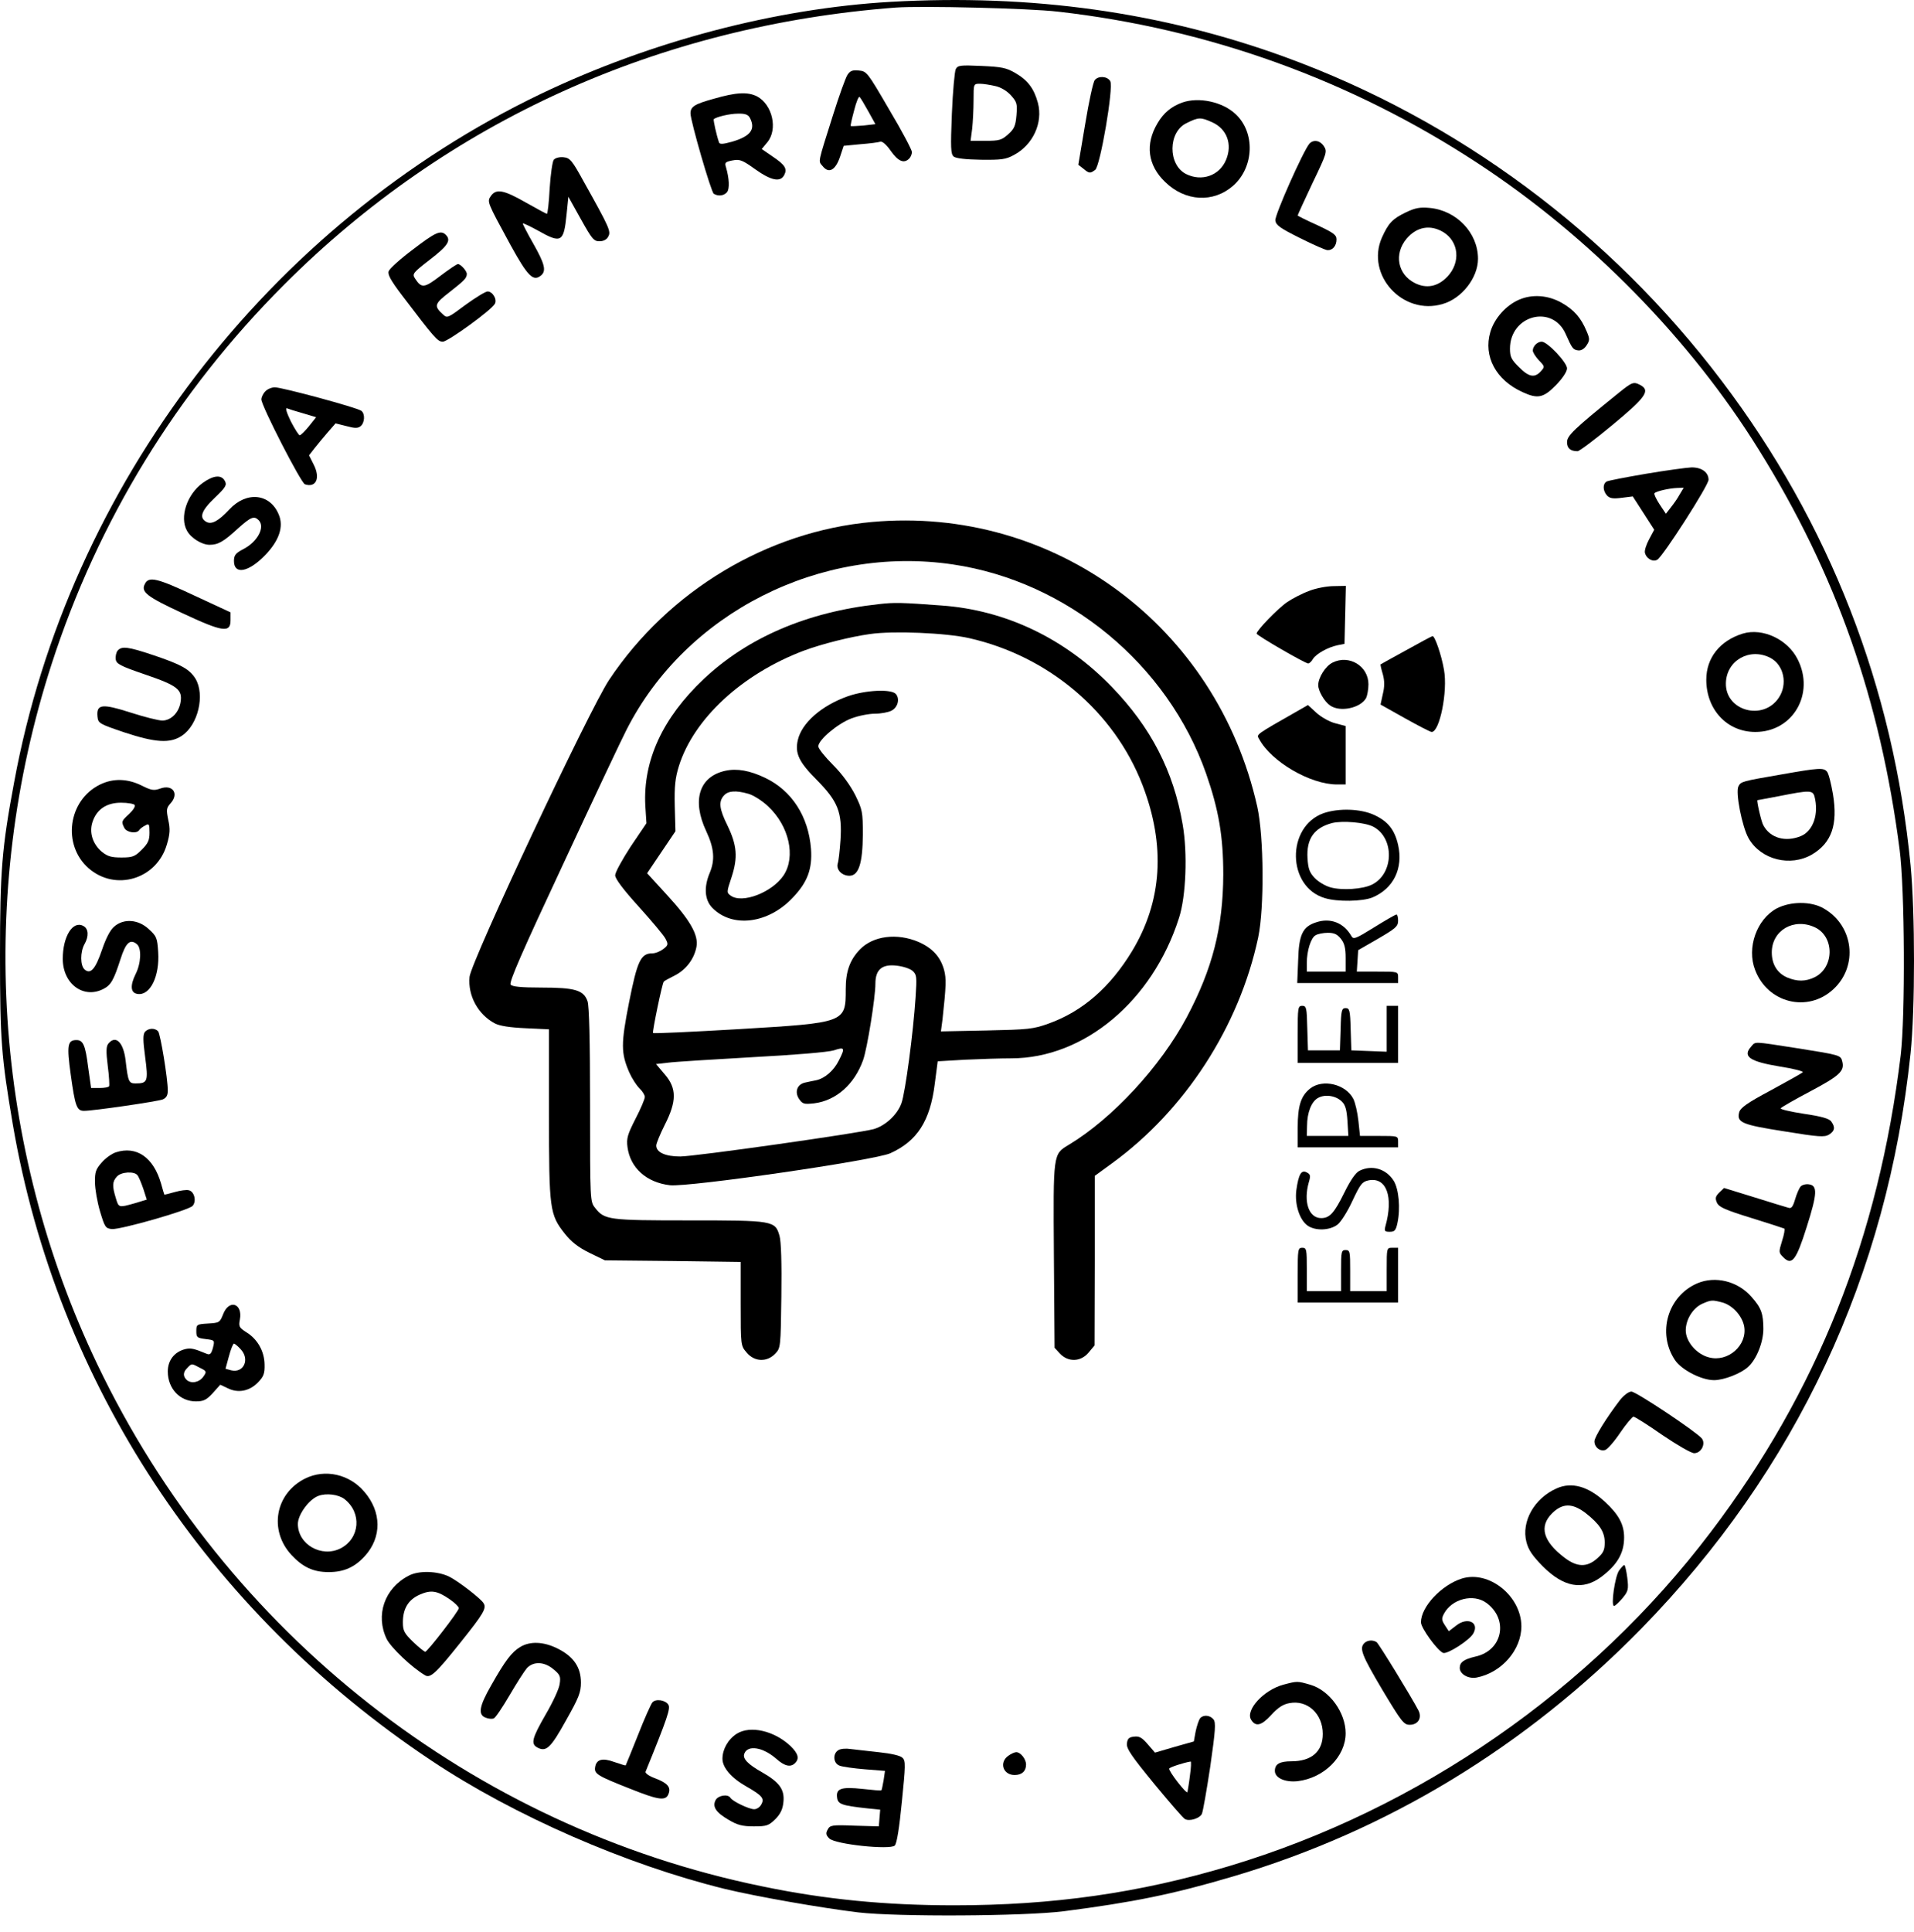 <svg width="109" height="110" viewBox="0 0 109 110" fill="none" xmlns="http://www.w3.org/2000/svg">
<path d="M50.737 0.104C44.172 0.481 37.061 2.352 30.809 5.341C15.287 12.787 3.913 27.641 0.806 44.535C0.104 48.277 0 49.616 0 54.411C0 59.219 0.078 60.181 0.728 64.014C3.25 78.751 11.803 91.746 24.569 100.245C29.288 103.39 35.67 106.171 41.273 107.549C43.106 107.991 46.733 108.627 48.878 108.887C51.127 109.147 58.302 109.108 60.577 108.822C64.516 108.315 66.817 107.848 70.197 106.847C78.997 104.248 86.888 99.453 93.466 92.734C102.292 83.702 107.492 72.604 108.805 59.973C109.065 57.452 109.065 51.994 108.805 49.265C107.83 39.142 104.19 29.785 98.041 21.676C91.672 13.255 83.014 6.835 73.187 3.249C66.154 0.689 58.744 -0.351 50.737 0.104ZM60.252 0.663C68.832 1.637 76.944 4.561 84.171 9.304C90.515 13.463 96.261 19.311 100.173 25.627C104.567 32.683 107.076 39.83 108.181 48.368C108.48 50.668 108.506 57.829 108.246 60.064C106.985 70.46 103.488 79.245 97.43 87.224C90.632 96.204 80.83 103 70.002 106.249C64.88 107.783 59.953 108.484 54.337 108.484C50.425 108.484 46.98 108.147 43.418 107.406C26.909 104.027 12.856 92.994 5.538 77.673C-0.377 65.288 -1.313 50.954 2.938 37.816C5.577 29.655 10.062 22.326 16.184 16.205C25.466 6.913 37.516 1.455 51.023 0.429C52.518 0.325 58.562 0.468 60.252 0.663Z" fill="black"/>
<path d="M54.428 3.937C54.364 4.08 54.26 5.211 54.208 6.471C54.13 8.421 54.142 8.772 54.312 8.915C54.441 9.018 55.001 9.083 55.858 9.096C57.015 9.109 57.275 9.083 57.743 8.824C58.822 8.252 59.407 6.991 59.108 5.861C58.887 5.042 58.536 4.574 57.821 4.158C57.314 3.859 57.041 3.807 55.897 3.755C54.688 3.703 54.545 3.716 54.428 3.937ZM56.677 4.899C56.989 4.964 57.34 5.172 57.574 5.432C57.912 5.809 57.938 5.913 57.886 6.562C57.834 7.173 57.756 7.342 57.405 7.654C57.041 7.979 56.898 8.018 56.131 8.018H55.273L55.364 7.329C55.404 6.965 55.443 6.224 55.443 5.705C55.443 4.769 55.443 4.769 55.806 4.769C56.001 4.769 56.391 4.834 56.677 4.899Z" fill="black"/>
<path d="M48.254 4.275C48.15 4.444 47.786 5.445 47.448 6.523C46.551 9.369 46.59 9.148 46.85 9.46C47.201 9.902 47.578 9.694 47.838 8.928L48.046 8.304L48.982 8.213C49.502 8.174 50.009 8.109 50.126 8.07C50.243 8.031 50.477 8.226 50.737 8.603C51.153 9.187 51.478 9.33 51.777 9.031C51.868 8.941 51.933 8.772 51.933 8.655C51.933 8.538 51.361 7.446 50.646 6.251C49.398 4.106 49.359 4.054 48.904 4.015C48.54 3.976 48.397 4.041 48.254 4.275ZM49.45 6.341L49.853 7.069L49.177 7.147C48.8 7.173 48.475 7.199 48.449 7.173C48.423 7.16 48.514 6.757 48.644 6.277C48.761 5.809 48.904 5.458 48.956 5.523C49.008 5.575 49.229 5.939 49.45 6.341Z" fill="black"/>
<path d="M62.345 4.561C62.254 4.665 62.007 5.796 61.799 7.069L61.409 9.382L61.695 9.603C62.02 9.876 62.085 9.889 62.371 9.668C62.657 9.46 63.424 4.977 63.229 4.626C63.073 4.34 62.553 4.301 62.345 4.561Z" fill="black"/>
<path d="M40.636 5.627C39.557 5.926 39.323 6.069 39.323 6.458C39.323 6.887 40.493 10.929 40.649 11.033C40.909 11.189 41.221 11.15 41.403 10.942C41.559 10.747 41.533 10.162 41.338 9.499C41.26 9.265 41.312 9.213 41.715 9.135C42.131 9.057 42.274 9.109 43.015 9.642C43.912 10.279 44.432 10.383 44.653 9.98C44.848 9.616 44.718 9.395 44.003 8.915L43.379 8.486L43.691 8.109C44.315 7.368 43.99 5.952 43.106 5.484C42.573 5.224 41.936 5.25 40.636 5.627ZM42.703 6.705C43.041 7.355 42.755 7.758 41.689 8.07C41.169 8.213 40.987 8.226 40.948 8.109C40.805 7.706 40.61 6.822 40.649 6.783C40.805 6.653 41.559 6.471 42.014 6.471C42.43 6.458 42.599 6.523 42.703 6.705Z" fill="black"/>
<path d="M67.337 5.835C66.713 6.056 66.258 6.432 65.92 7.017C65.205 8.213 65.361 9.408 66.349 10.357C67.493 11.475 69.092 11.566 70.223 10.578C71.419 9.525 71.497 7.55 70.366 6.497C69.625 5.796 68.273 5.51 67.337 5.835ZM69.04 6.965C69.872 7.342 70.197 8.213 69.82 9.109C69.443 10.006 68.429 10.357 67.532 9.902C66.505 9.369 66.518 7.524 67.558 7.017C68.26 6.666 68.377 6.666 69.04 6.965Z" fill="black"/>
<path d="M74.565 8.187C74.201 8.629 72.589 12.254 72.628 12.553C72.667 12.826 72.888 12.982 74.032 13.554C74.786 13.931 75.487 14.243 75.605 14.243C75.891 14.256 76.112 13.996 76.112 13.632C76.112 13.372 75.942 13.255 75.007 12.813C74.396 12.54 73.902 12.293 73.902 12.267C73.902 12.241 74.279 11.41 74.747 10.422C75.566 8.72 75.591 8.629 75.397 8.33C75.176 7.992 74.799 7.927 74.565 8.187Z" fill="black"/>
<path d="M31.537 9.096C31.459 9.2 31.355 9.928 31.303 10.734C31.264 11.527 31.186 12.176 31.147 12.176C31.108 12.176 30.562 11.877 29.938 11.527C28.69 10.812 28.261 10.734 27.962 11.15C27.728 11.488 27.728 11.475 29.054 13.918C30.055 15.737 30.367 16.049 30.809 15.685C31.121 15.425 31.03 15.035 30.367 13.866C30.016 13.255 29.756 12.735 29.769 12.722C29.795 12.696 30.185 12.878 30.653 13.138C31.965 13.879 32.108 13.788 32.264 12.228L32.368 11.202L33.071 12.462C33.708 13.606 33.812 13.736 34.136 13.736C34.37 13.736 34.552 13.645 34.643 13.463C34.799 13.177 34.721 12.982 33.252 10.357C32.577 9.122 32.459 8.992 32.096 8.954C31.861 8.928 31.628 8.992 31.537 9.096Z" fill="black"/>
<path d="M80.076 12.085C79.296 12.462 79.075 12.696 78.698 13.528C77.762 15.659 79.894 17.985 82.156 17.309C83.248 16.998 84.171 15.815 84.171 14.736C84.171 13.255 82.949 11.981 81.415 11.838C80.869 11.787 80.596 11.838 80.076 12.085ZM82.195 13.216C83.079 13.762 83.196 14.931 82.429 15.75C81.883 16.322 81.233 16.452 80.57 16.114C79.595 15.62 79.374 14.463 80.102 13.593C80.687 12.904 81.454 12.774 82.195 13.216Z" fill="black"/>
<path d="M23.516 14.204C22.801 14.736 22.19 15.295 22.138 15.438C22.06 15.62 22.255 15.971 22.905 16.829C24.751 19.259 24.92 19.454 25.219 19.454C25.505 19.454 27.988 17.66 28.183 17.297C28.326 17.049 28.053 16.595 27.767 16.595C27.65 16.595 27.078 16.946 26.506 17.361C25.531 18.089 25.466 18.128 25.245 17.92C24.699 17.426 24.725 17.309 25.583 16.647C26.441 15.971 26.584 15.841 26.584 15.594C26.584 15.425 26.233 15.035 26.077 15.035C26.012 15.035 25.57 15.334 25.089 15.698C24.153 16.413 24.01 16.426 23.633 15.854C23.464 15.594 23.516 15.529 24.491 14.775C25.518 13.983 25.7 13.684 25.388 13.372C25.102 13.086 24.803 13.216 23.516 14.204Z" fill="black"/>
<path d="M86.511 17.063C85.757 17.387 85.094 18.141 84.873 18.908C84.47 20.285 85.185 21.637 86.706 22.326C87.577 22.729 87.902 22.651 88.617 21.923C88.994 21.533 89.241 21.156 89.241 20.974C89.241 20.636 88.123 19.454 87.798 19.454C87.551 19.454 87.291 19.714 87.291 19.96C87.291 20.064 87.447 20.311 87.642 20.519C87.98 20.87 87.98 20.883 87.746 21.143C87.395 21.533 87.057 21.468 86.498 20.896C86.069 20.48 85.991 20.311 85.991 19.857C85.991 17.946 88.409 17.309 89.163 19.012C89.527 19.831 89.579 19.909 89.865 19.948C90.034 19.974 90.216 19.869 90.346 19.675C90.541 19.376 90.541 19.298 90.359 18.869C90.034 18.089 89.644 17.647 88.942 17.244C88.162 16.803 87.265 16.738 86.511 17.063Z" fill="black"/>
<path d="M92.14 22.404C89.631 24.431 89.241 24.808 89.241 25.172C89.241 25.523 89.436 25.691 89.839 25.691C89.943 25.691 90.84 25.016 91.841 24.184C93.739 22.612 93.999 22.235 93.414 21.923C93.024 21.715 92.946 21.754 92.14 22.404Z" fill="black"/>
<path d="M15.105 22.287C14.975 22.417 14.884 22.625 14.884 22.741C14.884 23.105 17.146 27.511 17.367 27.576C18.004 27.784 18.251 27.225 17.874 26.471L17.601 25.925L17.913 25.523C18.095 25.289 18.433 24.886 18.667 24.613L19.109 24.106L19.733 24.262C20.214 24.392 20.383 24.392 20.539 24.262C20.773 24.067 20.799 23.56 20.578 23.391C20.344 23.209 16.067 22.053 15.651 22.053C15.469 22.053 15.222 22.157 15.105 22.287ZM17.263 23.534L18.004 23.755L17.601 24.262C17.367 24.548 17.133 24.782 17.068 24.782C17.016 24.782 16.782 24.418 16.561 23.989C16.327 23.508 16.236 23.209 16.34 23.248C16.431 23.287 16.847 23.417 17.263 23.534Z" fill="black"/>
<path d="M93.726 26.978C92.582 27.173 91.568 27.368 91.49 27.42C91.256 27.563 91.282 27.966 91.529 28.226C91.685 28.381 91.88 28.407 92.361 28.343L92.985 28.265L93.596 29.213L94.207 30.162L93.921 30.695C93.765 30.98 93.648 31.331 93.674 31.461C93.752 31.812 94.129 32.02 94.389 31.864C94.727 31.643 97.3 27.641 97.3 27.316C97.3 26.887 96.898 26.601 96.313 26.614C96.04 26.627 94.87 26.783 93.726 26.978ZM95.65 28.16C95.533 28.381 95.299 28.706 95.143 28.901L94.87 29.252L94.506 28.706C94.311 28.407 94.181 28.122 94.22 28.083C94.324 27.966 95.078 27.797 95.52 27.784L95.884 27.771L95.65 28.16Z" fill="black"/>
<path d="M11.543 27.498C10.646 28.148 10.217 29.447 10.646 30.214C10.867 30.63 11.492 31.02 11.934 31.02C12.427 31.02 12.739 30.838 13.558 30.084C14.286 29.434 14.468 29.356 14.728 29.616C15.118 30.006 14.663 30.864 13.831 31.279C13.415 31.5 13.324 31.617 13.324 31.942C13.324 32.735 14.143 32.592 15.092 31.617C15.898 30.786 16.171 29.98 15.872 29.291C15.378 28.096 14.039 27.953 13.064 29.005C12.453 29.655 12.063 29.876 11.764 29.72C11.322 29.486 11.453 29.083 12.232 28.343C12.856 27.745 12.934 27.615 12.804 27.381C12.609 27.017 12.155 27.056 11.543 27.498Z" fill="black"/>
<path d="M49.658 29.72C43.704 30.253 38.075 33.632 34.695 38.7C33.564 40.389 26.844 54.697 26.74 55.62C26.636 56.685 27.221 57.764 28.183 58.271C28.456 58.414 29.041 58.505 29.938 58.544L31.264 58.608V63.43C31.264 68.888 31.302 69.148 32.173 70.252C32.538 70.707 32.928 71.019 33.564 71.331L34.448 71.76L38.309 71.799L42.183 71.851V74.229C42.183 76.607 42.183 76.62 42.521 77.01C42.963 77.543 43.678 77.569 44.146 77.075C44.458 76.75 44.458 76.711 44.497 73.8C44.523 71.903 44.484 70.681 44.393 70.369C44.146 69.499 44.042 69.486 39.258 69.486C34.656 69.486 34.422 69.46 33.889 68.771C33.603 68.42 33.603 68.355 33.603 62.923C33.603 59.167 33.551 57.309 33.46 57.01C33.239 56.373 32.733 56.23 30.835 56.23C29.665 56.23 29.171 56.178 29.08 56.061C28.976 55.931 29.73 54.203 32.096 49.148C33.824 45.431 35.436 42.014 35.683 41.546C39.063 34.892 46.72 31.02 54.26 32.137C60.785 33.099 66.505 37.829 68.689 44.054C69.404 46.107 69.664 47.614 69.664 49.798C69.651 52.8 69.053 55.152 67.584 57.92C66.089 60.727 63.346 63.69 60.863 65.184C59.966 65.73 59.979 65.626 60.018 71.487L60.057 76.737L60.369 77.075C60.837 77.569 61.552 77.543 61.994 77.01L62.332 76.607L62.345 71.786V66.951L63.307 66.25C67.48 63.222 70.574 58.453 71.653 53.371C72.004 51.695 71.978 47.654 71.601 45.938C69.3 35.646 60.018 28.784 49.658 29.72Z" fill="black"/>
<path d="M8.255 33.242C8.008 33.697 8.346 33.969 10.399 34.918C12.674 35.984 13.129 36.049 13.129 35.321V34.866L11.114 33.931C8.957 32.917 8.476 32.8 8.255 33.242Z" fill="black"/>
<path d="M74.552 33.645C74.162 33.788 73.59 34.086 73.304 34.281C72.784 34.632 71.562 35.893 71.562 36.075C71.562 36.179 74.331 37.777 74.5 37.777C74.565 37.777 74.695 37.66 74.773 37.517C74.968 37.218 75.618 36.854 76.177 36.737L76.567 36.659L76.606 35.009L76.644 33.359L75.956 33.372C75.579 33.372 74.942 33.489 74.552 33.645Z" fill="black"/>
<path d="M50.048 34.398C45.979 34.84 42.586 36.296 40.077 38.661C37.737 40.87 36.619 43.3 36.749 45.86L36.814 46.874L35.917 48.199C35.436 48.94 35.033 49.668 35.033 49.837C35.033 50.032 35.488 50.642 36.372 51.617C37.1 52.423 37.789 53.241 37.893 53.436C38.062 53.761 38.062 53.813 37.776 54.034C37.607 54.164 37.334 54.281 37.152 54.281C36.489 54.281 36.294 54.71 35.826 57.062C35.358 59.44 35.358 59.96 35.839 61.065C35.982 61.389 36.242 61.792 36.411 61.961C36.58 62.117 36.723 62.351 36.723 62.455C36.723 62.572 36.489 63.131 36.19 63.703C35.735 64.599 35.67 64.82 35.735 65.314C35.891 66.497 36.814 67.328 38.153 67.484C39.232 67.601 49.801 66.068 50.698 65.665C52.232 64.976 52.973 63.82 53.233 61.714L53.401 60.428L54.962 60.337C55.819 60.298 57.002 60.259 57.587 60.259C61.734 60.259 65.634 56.997 67.142 52.267C67.545 51.032 67.636 48.563 67.35 46.939C66.83 43.898 65.543 41.416 63.32 39.115C60.668 36.361 57.275 34.736 53.623 34.476C51.374 34.307 50.932 34.294 50.048 34.398ZM55.196 36.335C59.719 37.361 63.45 40.519 65.062 44.691C66.388 48.134 66.193 51.305 64.464 54.164C63.216 56.217 61.643 57.595 59.706 58.284C58.835 58.596 58.562 58.621 56.17 58.673L53.584 58.725L53.675 58.037C53.883 56.113 53.895 55.736 53.766 55.23C53.557 54.476 53.103 53.982 52.31 53.631C51.088 53.111 49.723 53.28 48.969 54.06C48.397 54.658 48.163 55.308 48.163 56.321C48.163 58.232 48.163 58.232 42.079 58.596C39.427 58.751 37.23 58.855 37.191 58.816C37.139 58.751 37.711 55.983 37.802 55.892C37.828 55.853 38.114 55.697 38.426 55.542C39.063 55.217 39.531 54.606 39.661 53.917C39.791 53.241 39.31 52.397 37.958 50.928L36.853 49.72L37.659 48.524L38.465 47.329L38.426 45.899C38.4 44.769 38.452 44.301 38.66 43.625C39.505 40.922 42.261 38.375 45.771 37.049C46.824 36.659 48.423 36.257 49.541 36.101C50.867 35.906 53.883 36.036 55.196 36.335ZM51.972 55.282C52.206 55.49 52.219 55.62 52.141 56.776C52.011 58.79 51.556 62.221 51.335 62.819C51.101 63.469 50.425 64.093 49.762 64.287C48.917 64.521 39.57 65.847 38.738 65.847C37.893 65.847 37.373 65.613 37.373 65.223C37.373 65.106 37.594 64.573 37.854 64.053C38.543 62.702 38.543 61.961 37.854 61.169L37.36 60.584L38.049 60.506C38.426 60.454 40.584 60.324 42.833 60.194C45.277 60.064 47.149 59.908 47.487 59.804C48.111 59.596 48.137 59.661 47.773 60.376C47.487 60.961 46.967 61.403 46.486 61.506C46.304 61.545 46.018 61.597 45.862 61.636C45.407 61.727 45.238 62.156 45.498 62.559C45.706 62.858 45.771 62.884 46.369 62.819C47.617 62.663 48.657 61.74 49.151 60.363C49.385 59.713 49.853 56.802 49.853 56.009C49.853 55.204 50.23 54.879 51.075 54.983C51.426 55.022 51.829 55.152 51.972 55.282Z" fill="black"/>
<path d="M48.267 39.648C46.772 40.181 45.654 41.169 45.433 42.144C45.264 42.897 45.498 43.391 46.525 44.418C47.721 45.626 47.968 46.263 47.864 47.835C47.825 48.407 47.76 49.005 47.708 49.161C47.604 49.512 47.942 49.863 48.371 49.863C48.904 49.863 49.125 49.148 49.138 47.523C49.138 46.224 49.112 46.107 48.709 45.275C48.423 44.717 47.968 44.08 47.435 43.547C46.98 43.092 46.603 42.624 46.603 42.494C46.603 42.13 47.695 41.208 48.475 40.909C48.878 40.753 49.489 40.636 49.827 40.636C50.165 40.636 50.581 40.558 50.763 40.467C51.127 40.285 51.257 39.804 51.023 39.518C50.763 39.219 49.294 39.285 48.267 39.648Z" fill="black"/>
<path d="M41.312 43.885C39.817 44.21 39.388 45.561 40.22 47.329C40.675 48.303 40.727 48.966 40.415 49.707C40.077 50.513 40.129 51.24 40.558 51.682C41.689 52.852 43.743 52.605 45.147 51.11C45.992 50.227 46.265 49.473 46.187 48.342C46.044 46.484 45.095 45.016 43.574 44.288C42.703 43.872 41.975 43.742 41.312 43.885ZM42.625 45.197C42.898 45.275 43.405 45.587 43.743 45.912C44.939 47.03 45.329 48.771 44.627 49.837C43.977 50.811 42.261 51.474 41.611 50.993C41.377 50.824 41.377 50.798 41.663 49.941C42.027 48.823 41.975 48.134 41.429 47.004C40.961 46.055 40.909 45.639 41.234 45.288C41.468 45.029 41.897 44.989 42.625 45.197Z" fill="black"/>
<path d="M99.25 36.075C97.951 36.477 97.171 37.452 97.171 38.7C97.171 40.402 98.353 41.676 99.965 41.676C102.11 41.676 103.371 39.492 102.37 37.53C101.798 36.4 100.381 35.737 99.25 36.075ZM100.81 37.452C101.59 37.855 101.824 38.96 101.291 39.739C100.394 41.065 98.249 40.467 98.288 38.895C98.314 37.608 99.64 36.854 100.81 37.452Z" fill="black"/>
<path d="M80.076 37.023C79.296 37.452 78.633 37.816 78.62 37.829C78.607 37.842 78.659 38.089 78.75 38.388C78.854 38.765 78.854 39.103 78.75 39.518L78.62 40.116L80.011 40.896C80.778 41.325 81.454 41.676 81.532 41.676C81.987 41.676 82.455 39.362 82.234 38.141C82.091 37.296 81.714 36.218 81.584 36.218C81.545 36.218 80.869 36.581 80.076 37.023Z" fill="black"/>
<path d="M6.695 37.049C6.617 37.153 6.565 37.374 6.591 37.543C6.63 37.803 6.851 37.92 8.255 38.401C10.088 39.025 10.399 39.258 10.283 39.973C10.191 40.571 9.737 41.026 9.243 41.026C9.022 41.026 8.203 40.818 7.436 40.571C5.811 40.051 5.486 40.09 5.551 40.792C5.59 41.182 5.629 41.208 7.085 41.702C8.853 42.286 9.685 42.338 10.348 41.897C11.284 41.286 11.687 39.557 11.127 38.635C10.79 38.102 10.335 37.842 8.749 37.309C7.28 36.815 6.929 36.776 6.695 37.049Z" fill="black"/>
<path d="M75.891 37.725C75.487 37.92 75.072 38.583 75.072 39.012C75.072 39.337 75.422 39.947 75.748 40.168C76.32 40.571 77.489 40.311 77.801 39.739C77.866 39.596 77.931 39.245 77.931 38.96C77.931 37.92 76.826 37.257 75.891 37.725Z" fill="black"/>
<path d="M73.967 40.441C71.432 41.884 71.549 41.806 71.705 42.078C72.394 43.365 74.617 44.665 76.138 44.665H76.632V43.001V41.338L76.046 41.182C75.722 41.104 75.24 40.831 74.968 40.584L74.487 40.142L73.967 40.441Z" fill="black"/>
<path d="M101.46 44.093C99.198 44.483 99.147 44.496 99.004 44.769C98.822 45.106 99.212 47.095 99.588 47.744C100.29 48.953 101.954 49.369 103.189 48.654C104.307 47.991 104.671 46.965 104.385 45.223C104.281 44.613 104.138 44.041 104.047 43.937C103.852 43.703 103.592 43.716 101.46 44.093ZM103.332 45.34C103.592 46.341 103.267 47.303 102.565 47.602C101.681 47.965 100.81 47.718 100.42 46.991C100.303 46.796 100.03 45.587 100.082 45.561C100.082 45.561 100.654 45.457 101.33 45.327C103.033 44.989 103.228 44.989 103.332 45.34Z" fill="black"/>
<path d="M5.681 44.678C3.874 45.574 3.536 48.108 5.044 49.434C6.578 50.772 8.931 50.058 9.503 48.082C9.685 47.471 9.698 47.199 9.581 46.679C9.464 46.107 9.477 46.003 9.698 45.756C10.217 45.197 9.841 44.639 9.126 44.898C8.762 45.028 8.619 45.002 8.073 44.73C7.267 44.327 6.435 44.301 5.681 44.678ZM7.67 45.834C7.722 45.912 7.579 46.133 7.358 46.341C6.903 46.757 6.903 46.783 7.085 47.147C7.228 47.407 7.787 47.484 7.93 47.264C7.969 47.199 8.125 47.069 8.268 47.004C8.489 46.874 8.515 46.913 8.515 47.407C8.515 47.835 8.437 48.017 8.073 48.381C7.683 48.771 7.553 48.823 6.916 48.823C6.331 48.823 6.123 48.758 5.798 48.498C5.278 48.056 5.07 47.407 5.265 46.809C5.499 46.081 6.071 45.704 6.89 45.704C7.28 45.704 7.631 45.769 7.67 45.834Z" fill="black"/>
<path d="M75.371 46.302C73.239 47.069 73.291 50.499 75.448 51.136C76.163 51.357 77.593 51.331 78.165 51.097C79.361 50.59 79.92 49.447 79.621 48.108C79.426 47.251 79.049 46.77 78.269 46.406C77.489 46.042 76.242 46.003 75.371 46.302ZM78.204 47.069C79.426 47.706 79.387 49.759 78.126 50.37C77.606 50.629 76.424 50.707 75.773 50.525C75.487 50.447 75.085 50.214 74.876 49.993C74.578 49.681 74.5 49.473 74.461 48.862C74.396 47.757 74.838 47.134 75.865 46.861C76.463 46.718 77.723 46.822 78.204 47.069Z" fill="black"/>
<path d="M101.187 51.721C100.043 52.332 99.459 53.969 99.952 55.23C100.667 57.114 102.942 57.673 104.398 56.334C105.841 55.009 105.568 52.696 103.852 51.721C103.137 51.305 101.967 51.318 101.187 51.721ZM103.358 52.8C104.489 53.332 104.463 55.1 103.332 55.646C102.812 55.892 102.357 55.892 101.785 55.659C101.213 55.412 100.901 54.905 100.901 54.229C100.901 52.968 102.162 52.241 103.358 52.8Z" fill="black"/>
<path d="M78.256 52.8C77.191 53.462 77.073 53.501 76.957 53.293C76.528 52.54 75.76 52.241 74.955 52.514C74.188 52.761 73.967 53.203 73.928 54.684L73.876 55.971H76.749H79.621V55.646C79.621 55.321 79.608 55.321 78.438 55.321H77.269L77.308 54.71L77.347 54.099L78.477 53.449C79.478 52.865 79.621 52.748 79.621 52.423C79.621 52.228 79.582 52.072 79.53 52.072C79.465 52.072 78.906 52.397 78.256 52.8ZM76.359 53.449C76.567 53.709 76.632 53.982 76.632 54.554V55.321H75.526H74.422V54.827C74.422 54.138 74.656 53.397 74.916 53.254C75.033 53.176 75.358 53.111 75.618 53.111C75.981 53.111 76.15 53.19 76.359 53.449Z" fill="black"/>
<path d="M6.5 52.761C6.279 52.943 6.032 53.423 5.811 54.073C5.434 55.178 5.161 55.49 4.823 55.204C4.563 54.983 4.563 54.203 4.81 53.761C5.07 53.306 5.044 52.878 4.745 52.722C4.147 52.397 3.575 53.319 3.575 54.593C3.575 56.022 4.758 56.893 5.889 56.308C6.318 56.087 6.474 55.815 6.864 54.606C7.163 53.67 7.41 53.436 7.8 53.761C8.073 53.995 8.034 54.853 7.722 55.464C7.397 56.126 7.436 56.542 7.839 56.594C8.554 56.698 9.1 55.581 9.009 54.203C8.957 53.397 8.918 53.306 8.476 52.904C7.878 52.345 7.046 52.28 6.5 52.761Z" fill="black"/>
<path d="M73.902 58.894V60.519H76.761H79.621V58.894V57.27H79.296H78.971V58.569V59.882L77.97 59.843L76.957 59.804L76.918 58.596C76.891 57.517 76.853 57.4 76.632 57.4C76.41 57.4 76.371 57.517 76.346 58.596L76.306 59.804H75.397H74.487L74.448 58.531C74.422 57.374 74.396 57.27 74.162 57.27C73.915 57.27 73.902 57.361 73.902 58.894Z" fill="black"/>
<path d="M8.255 58.752C8.138 58.907 8.138 59.219 8.268 60.194C8.45 61.571 8.411 61.688 7.722 61.688C7.332 61.688 7.293 61.597 7.15 60.35C7.02 59.336 6.591 58.92 6.175 59.414C6.045 59.57 6.032 59.856 6.136 60.688C6.214 61.273 6.24 61.792 6.214 61.844C6.188 61.909 5.941 61.948 5.668 61.948H5.187L5.018 60.753C4.862 59.505 4.732 59.219 4.355 59.219C3.848 59.219 3.796 59.505 4.03 61.195C4.277 62.975 4.368 63.248 4.784 63.248C5.33 63.248 8.97 62.715 9.269 62.598C9.477 62.507 9.555 62.364 9.555 62.091C9.555 61.403 9.139 58.894 9.009 58.725C8.827 58.517 8.45 58.531 8.255 58.752Z" fill="black"/>
<path d="M99.731 59.583C99.212 60.155 99.64 60.441 101.369 60.727C102.136 60.844 102.721 61 102.669 61.052C102.617 61.104 101.785 61.571 100.849 62.078C99.484 62.806 99.108 63.079 99.043 63.339C98.9 63.911 99.198 64.04 101.616 64.417C103.605 64.742 103.904 64.755 104.164 64.599C104.489 64.391 104.528 64.183 104.281 63.846C104.164 63.69 103.722 63.56 102.734 63.417C101.967 63.3 101.369 63.157 101.408 63.105C101.447 63.04 102.201 62.611 103.085 62.143C104.749 61.26 105.048 60.987 104.918 60.454C104.827 60.077 104.84 60.077 102.292 59.674C99.783 59.284 99.991 59.297 99.731 59.583Z" fill="black"/>
<path d="M74.617 61.974C74.084 62.39 73.902 62.962 73.902 64.222V65.327H76.761H79.621V65.002C79.621 64.677 79.608 64.677 78.529 64.677H77.45L77.359 63.82C77.308 63.339 77.177 62.78 77.073 62.572C76.644 61.727 75.332 61.416 74.617 61.974ZM76.424 62.728C76.618 62.91 76.697 63.209 76.736 63.833L76.787 64.677H75.605H74.422L74.435 64.118C74.435 63.339 74.695 62.702 75.072 62.507C75.475 62.286 76.099 62.39 76.424 62.728Z" fill="black"/>
<path d="M6.591 65.613C6.357 65.691 5.993 65.951 5.785 66.198C5.46 66.562 5.395 66.744 5.408 67.315C5.408 67.692 5.538 68.433 5.694 68.966C5.967 69.875 6.006 69.94 6.37 69.979C6.864 70.018 10.685 68.927 10.959 68.667C11.206 68.42 11.075 67.835 10.751 67.77C10.633 67.731 10.27 67.783 9.945 67.874C9.633 67.965 9.36 68.03 9.36 68.017C9.347 68.004 9.269 67.731 9.178 67.406C8.749 65.899 7.774 65.223 6.591 65.613ZM7.826 66.912C7.904 67.004 8.047 67.354 8.164 67.692L8.359 68.303L7.67 68.511C6.747 68.771 6.76 68.771 6.591 68.199C6.383 67.523 6.396 67.276 6.656 66.99C6.903 66.718 7.644 66.679 7.826 66.912Z" fill="black"/>
<path d="M77.412 66.666C77.204 66.77 76.904 67.198 76.553 67.913C75.981 69.07 75.722 69.356 75.241 69.356C74.539 69.356 74.214 68.433 74.539 67.302C74.643 66.951 74.63 66.861 74.422 66.757C74.11 66.588 73.954 66.847 73.824 67.77C73.72 68.589 74.019 69.486 74.487 69.797C74.942 70.096 75.748 70.057 76.177 69.719C76.371 69.564 76.749 68.966 77.022 68.368C77.463 67.432 77.567 67.289 77.918 67.211C78.958 66.99 79.374 68.134 78.893 69.837C78.828 70.096 78.867 70.135 79.14 70.135C79.426 70.135 79.491 70.057 79.582 69.641C79.764 68.797 79.66 67.705 79.374 67.237C78.945 66.549 78.126 66.302 77.412 66.666Z" fill="black"/>
<path d="M102.539 67.562C102.461 67.653 102.318 67.978 102.227 68.29C102.11 68.693 102.019 68.823 101.863 68.771C101.746 68.745 100.875 68.472 99.913 68.173L98.184 67.64L97.912 67.9C97.691 68.121 97.665 68.225 97.781 68.485C97.898 68.732 98.249 68.888 99.718 69.343C100.719 69.654 101.564 69.927 101.616 69.953C101.655 69.979 101.603 70.304 101.486 70.655C101.291 71.292 101.291 71.318 101.551 71.578C102.045 72.085 102.292 71.76 102.89 69.862C103.501 67.939 103.514 67.497 103.007 67.432C102.825 67.406 102.617 67.471 102.539 67.562Z" fill="black"/>
<path d="M73.902 72.604V74.164H76.761H79.621V72.604V71.045H79.296C78.971 71.045 78.971 71.045 78.971 72.28V73.514H77.931H76.891V72.344C76.891 71.266 76.879 71.175 76.632 71.175C76.385 71.175 76.371 71.266 76.371 72.344V73.514H75.397H74.422V72.28C74.422 71.136 74.409 71.045 74.162 71.045C73.915 71.045 73.902 71.136 73.902 72.604Z" fill="black"/>
<path d="M96.651 73.072C94.974 73.8 94.363 75.892 95.377 77.426C95.754 77.998 96.897 78.582 97.612 78.582C98.171 78.582 99.146 78.205 99.549 77.829C100.03 77.4 100.42 76.425 100.42 75.671C100.42 74.801 100.303 74.463 99.744 73.839C98.965 72.942 97.677 72.63 96.651 73.072ZM98.106 74.164C98.678 74.333 99.211 74.918 99.328 75.515C99.523 76.594 98.406 77.582 97.314 77.283C96.612 77.101 96.001 76.386 96.001 75.749C96.001 75.126 96.417 74.463 96.95 74.229C97.457 74.008 97.508 74.008 98.106 74.164Z" fill="black"/>
<path d="M12.713 74.814C12.518 75.308 12.492 75.32 11.842 75.359C11.206 75.398 11.18 75.411 11.18 75.788C11.18 76.152 11.219 76.178 11.713 76.243C12.232 76.308 12.232 76.308 12.128 76.737C12.037 77.075 11.96 77.153 11.79 77.088C11.037 76.776 10.867 76.737 10.543 76.815C9.932 76.971 9.555 77.452 9.555 78.088C9.555 79.063 10.243 79.791 11.153 79.791C11.595 79.791 11.752 79.713 12.115 79.323L12.544 78.842L12.986 79.05C13.571 79.336 14.221 79.206 14.702 78.699C15.014 78.374 15.079 78.205 15.066 77.686C15.053 76.932 14.663 76.243 14.026 75.853C13.623 75.593 13.584 75.528 13.662 75.126C13.831 74.216 13.051 73.956 12.713 74.814ZM13.701 76.815C14.247 77.387 13.883 78.192 13.168 78.023L12.843 77.933L13.038 77.218C13.142 76.828 13.272 76.503 13.324 76.503C13.376 76.503 13.545 76.646 13.701 76.815ZM11.387 77.88C11.764 78.062 11.777 78.101 11.595 78.361C11.374 78.699 10.919 78.803 10.646 78.582C10.412 78.374 10.412 78.127 10.672 77.88C10.919 77.621 10.906 77.621 11.387 77.88Z" fill="black"/>
<path d="M92.257 79.713C91.503 80.701 90.801 81.818 90.801 82.065C90.801 82.403 91.113 82.65 91.412 82.559C91.542 82.52 91.932 82.078 92.27 81.571C92.608 81.077 92.959 80.662 93.024 80.662C93.102 80.662 93.843 81.129 94.662 81.701C95.507 82.273 96.313 82.741 96.482 82.741C96.885 82.741 97.158 82.195 96.911 81.896C96.586 81.506 93.167 79.232 92.907 79.232C92.751 79.232 92.478 79.44 92.257 79.713Z" fill="black"/>
<path d="M17.38 84.183C15.677 85.028 15.3 87.12 16.587 88.524C17.25 89.238 17.848 89.511 18.719 89.511C19.577 89.511 20.201 89.238 20.786 88.589C21.748 87.523 21.735 86.081 20.747 84.937C19.902 83.936 18.511 83.624 17.38 84.183ZM19.616 85.353C20.617 86.132 20.5 87.588 19.395 88.16C18.316 88.706 16.964 87.939 16.964 86.769C16.964 86.237 17.601 85.366 18.134 85.171C18.589 85.002 19.278 85.093 19.616 85.353Z" fill="black"/>
<path d="M88.656 84.742C87.382 85.301 86.628 86.626 86.927 87.796C87.044 88.251 87.265 88.576 87.863 89.186C89.059 90.382 90.138 90.564 91.191 89.784C92.101 89.095 92.491 88.433 92.491 87.536C92.491 86.795 92.179 86.224 91.386 85.496C90.437 84.625 89.501 84.365 88.656 84.742ZM90.294 86.145C91.087 86.769 91.386 87.211 91.386 87.822C91.386 88.264 91.308 88.42 90.957 88.732C90.372 89.251 89.813 89.238 89.085 88.68C87.876 87.757 87.642 86.912 88.383 86.171C88.981 85.574 89.54 85.574 90.294 86.145Z" fill="black"/>
<path d="M92.205 89.42C91.971 89.745 91.724 91.448 91.919 91.435C91.984 91.435 92.192 91.24 92.4 90.993C92.725 90.603 92.751 90.499 92.673 89.836C92.621 89.433 92.543 89.108 92.504 89.108C92.465 89.108 92.322 89.251 92.205 89.42Z" fill="black"/>
<path d="M23.269 89.719C21.891 90.434 21.371 91.967 22.021 93.319C22.268 93.813 23.451 94.943 24.205 95.385C24.504 95.567 24.816 95.281 26.207 93.54C27.559 91.85 27.741 91.552 27.52 91.253C27.312 90.967 26.103 90.031 25.583 89.771C24.92 89.446 23.841 89.407 23.269 89.719ZM25.609 91.058C25.895 91.253 26.129 91.487 26.129 91.564C26.129 91.734 24.348 94.034 24.218 94.047C24.166 94.047 23.854 93.8 23.529 93.488C23.022 92.994 22.944 92.851 22.944 92.37C22.944 91.591 23.256 91.084 23.893 90.798C24.543 90.512 24.894 90.564 25.609 91.058Z" fill="black"/>
<path d="M83.261 89.875C82.091 90.239 80.921 91.487 80.921 92.37C80.921 92.695 81.857 93.982 82.182 94.112C82.429 94.203 83.716 93.371 83.911 92.994C84.249 92.37 83.573 92.058 82.949 92.539L82.507 92.877L82.286 92.539C82.091 92.24 82.091 92.149 82.234 91.876C82.689 91.032 83.911 90.72 84.652 91.266C85.926 92.201 85.575 93.982 84.028 94.32C83.365 94.475 83.131 94.644 83.131 94.969C83.131 95.32 83.625 95.606 84.093 95.515C85.51 95.242 86.641 93.943 86.641 92.591C86.628 90.876 84.808 89.407 83.261 89.875Z" fill="black"/>
<path d="M77.698 93.553C77.398 93.852 77.555 94.242 78.724 96.217C79.816 98.036 79.946 98.205 80.284 98.205C80.752 98.205 80.999 97.815 80.778 97.386C80.388 96.633 78.516 93.579 78.399 93.501C78.191 93.358 77.867 93.384 77.698 93.553Z" fill="black"/>
<path d="M29.626 93.774C29.132 94.073 28.768 94.553 27.975 95.957C27.286 97.153 27.208 97.633 27.663 97.802C27.819 97.867 28.027 97.88 28.118 97.841C28.209 97.815 28.612 97.218 29.015 96.529C29.418 95.84 29.86 95.151 30.003 94.982C30.38 94.579 31.004 94.605 31.524 95.047C31.887 95.346 31.939 95.45 31.875 95.866C31.849 96.139 31.485 96.919 31.082 97.607C30.289 98.985 30.211 99.297 30.614 99.505C31.108 99.765 31.368 99.518 32.225 97.971C32.967 96.659 33.084 96.36 33.084 95.801C33.084 94.93 32.667 94.32 31.758 93.865C30.952 93.462 30.185 93.436 29.626 93.774Z" fill="black"/>
<path d="M73.096 95.918C71.965 96.217 70.912 97.373 71.25 97.919C71.51 98.335 71.835 98.257 72.394 97.646C72.784 97.218 73.07 97.036 73.434 96.971C74.461 96.776 75.332 97.581 75.332 98.725C75.332 99.726 74.695 100.284 73.538 100.284C72.875 100.284 72.602 100.44 72.602 100.83C72.602 101.233 73.187 101.493 73.902 101.415C75.409 101.233 76.632 100.011 76.632 98.686C76.632 97.516 75.722 96.256 74.643 95.931C73.876 95.71 73.889 95.71 73.096 95.918Z" fill="black"/>
<path d="M37.152 96.932C37.074 97.022 36.697 97.854 36.333 98.79C35.969 99.713 35.644 100.492 35.631 100.518C35.605 100.531 35.319 100.44 34.981 100.323C34.305 100.076 33.954 100.167 33.889 100.635C33.837 100.999 34.032 101.116 35.878 101.844C37.568 102.52 37.945 102.559 38.088 102.091C38.205 101.74 37.984 101.506 37.295 101.246C36.97 101.129 36.736 100.96 36.762 100.882C38.023 97.789 38.192 97.269 38.062 97.061C37.893 96.789 37.334 96.711 37.152 96.932Z" fill="black"/>
<path d="M68.338 97.841C68.273 97.932 68.156 98.27 68.091 98.582L67.987 99.154L66.882 99.466L65.777 99.79L65.361 99.31C65.036 98.933 64.88 98.842 64.581 98.881C64.295 98.907 64.204 98.998 64.178 99.271C64.139 99.557 64.438 99.986 65.712 101.545C66.583 102.598 67.376 103.52 67.48 103.572C67.727 103.715 68.299 103.546 68.442 103.286C68.507 103.156 68.715 101.948 68.923 100.583C69.222 98.491 69.248 98.075 69.105 97.893C68.897 97.646 68.52 97.62 68.338 97.841ZM67.766 101.09C67.714 101.545 67.636 101.961 67.623 102.039C67.571 102.169 66.544 100.843 66.583 100.7C66.609 100.622 67.402 100.362 67.805 100.297C67.844 100.284 67.831 100.648 67.766 101.09Z" fill="black"/>
<path d="M41.962 98.712C41.468 99.024 41.143 99.596 41.143 100.141C41.143 100.648 41.663 101.246 42.521 101.727C43.405 102.234 43.548 102.403 43.353 102.741C43.275 102.896 43.093 103.013 42.95 103.013C42.664 103.013 41.728 102.572 41.598 102.364C41.455 102.13 40.896 102.221 40.753 102.494C40.558 102.87 40.766 103.195 41.507 103.624C41.988 103.91 42.274 103.988 42.924 103.988C43.665 103.988 43.769 103.949 44.146 103.585C44.445 103.286 44.575 103.013 44.614 102.611C44.692 101.896 44.393 101.48 43.418 100.921C42.586 100.453 42.274 100.128 42.391 99.843C42.586 99.336 43.457 99.479 44.224 100.154C44.692 100.57 45.03 100.635 45.277 100.388C45.537 100.128 45.459 99.843 45.017 99.414C44.094 98.543 42.729 98.231 41.962 98.712Z" fill="black"/>
<path d="M47.747 99.648C47.409 99.843 47.448 100.401 47.812 100.531C47.968 100.596 48.618 100.687 49.255 100.739L50.399 100.83L50.321 101.363C50.269 101.662 50.217 101.922 50.191 101.935C50.165 101.961 49.697 101.922 49.125 101.857C47.916 101.727 47.604 101.831 47.669 102.338C47.708 102.727 47.942 102.805 49.372 102.961L50.126 103.039L50.087 103.507L50.048 103.988L48.657 103.949C47.37 103.897 47.266 103.923 47.136 104.17C47.019 104.378 47.032 104.482 47.227 104.677C47.565 105.015 50.698 105.34 50.958 105.08C51.075 104.963 51.218 104.053 51.361 102.585C51.569 100.531 51.582 100.258 51.4 100.089C51.283 99.96 50.763 99.843 50.035 99.765C49.398 99.7 48.67 99.609 48.423 99.583C48.176 99.544 47.864 99.57 47.747 99.648Z" fill="black"/>
<path d="M57.418 99.973C56.886 100.35 57.119 101.064 57.782 101.064C58.198 101.064 58.432 100.843 58.432 100.467C58.432 100.155 58.12 99.765 57.873 99.765C57.782 99.765 57.574 99.856 57.418 99.973Z" fill="black"/>
</svg>

